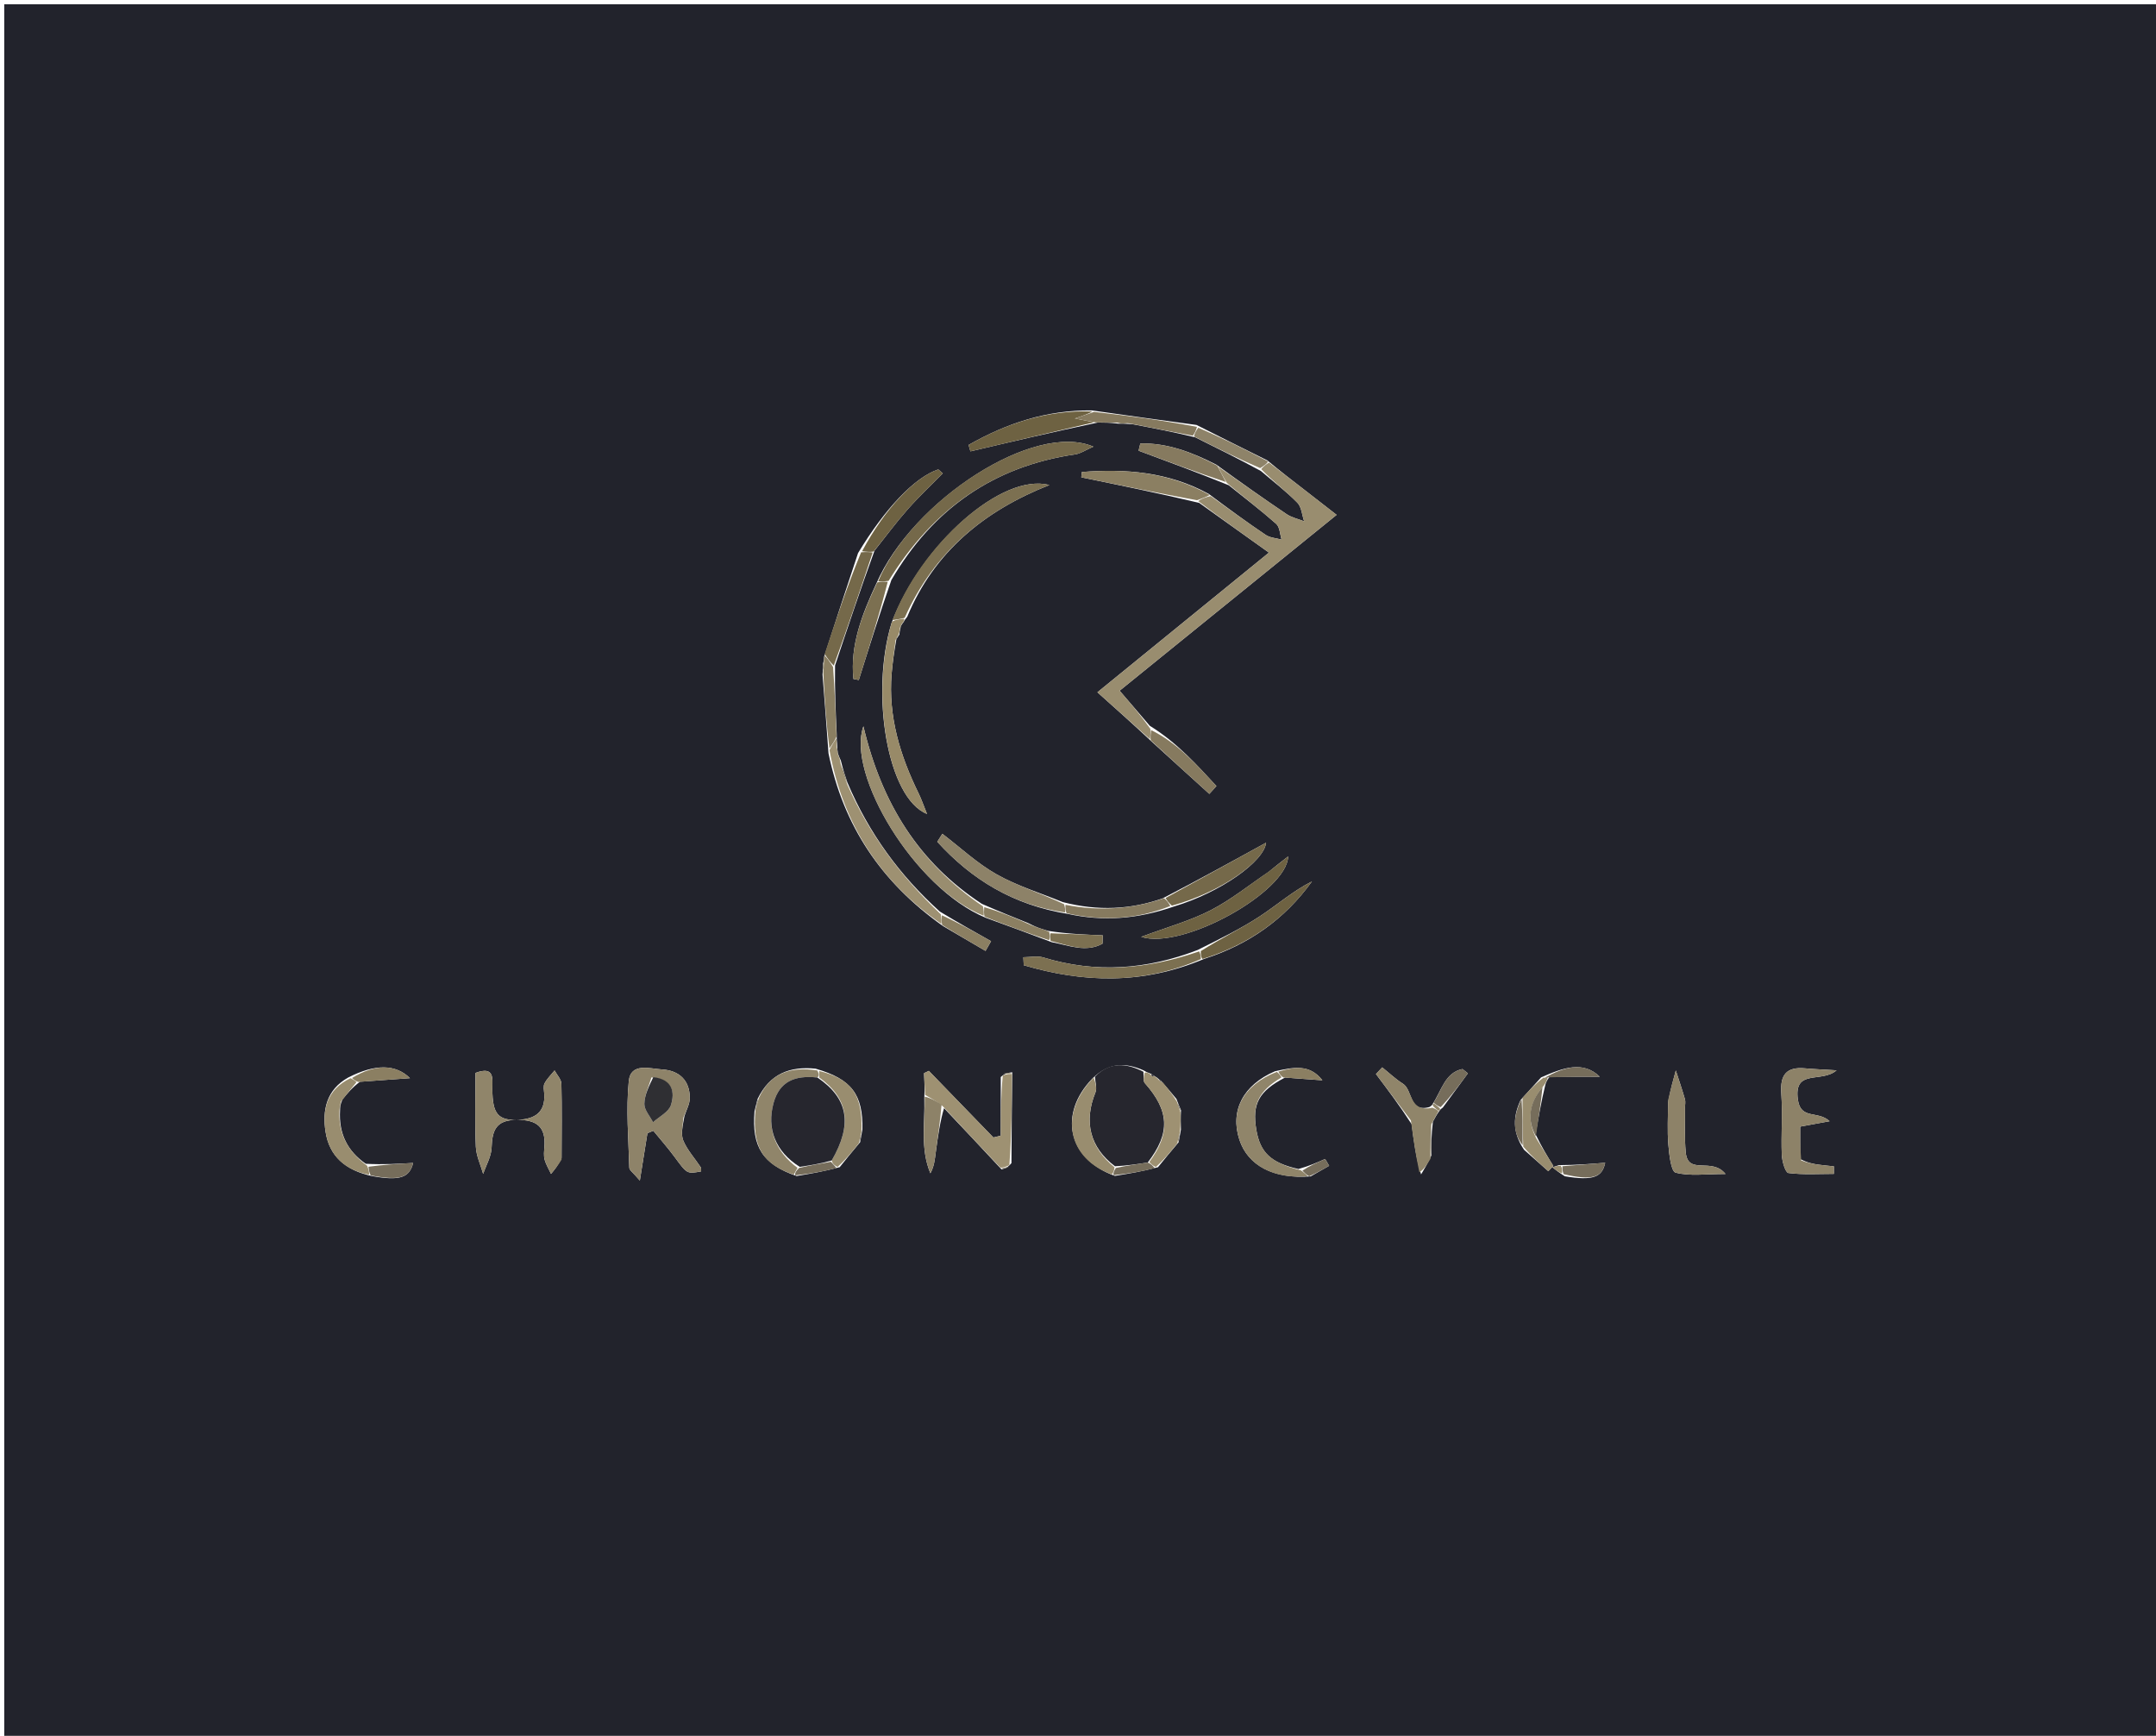 <svg version="1.1" id="Layer_1" xmlns="http://www.w3.org/2000/svg" xmlns:xlink="http://www.w3.org/1999/xlink" x="0px" y="0px"
	 width="100%" viewBox="0 0 508 409" enable-background="new 0 0 508 409" xml:space="preserve">
<path fill="#22232C" opacity="1" stroke="none" 
	d="
M341,410 
	C227.333,410 114.167,410 1,410 
	C1,273.667 1,137.333 1,1 
	C170.333,1 339.667,1 509,1 
	C509,137.333 509,273.667 509,410 
	C453.167,410 397.333,410 341,410 
M368.712,277.158 
	C375.245,278.262 377.533,277.414 378.218,273.973 
	C374.92,274.241 371.531,274.515 367.33,274.532 
	C366.81,274.702 366.29,274.872 365.77,275.043 
	C366.519,275.637 367.268,276.232 368.712,277.158 
M337.573,260.115 
	C337.573,260.115 337.473,260.468 336.809,260.844 
	C331.935,262.215 332.943,256.852 330.541,255.336 
	C328.804,254.24 327.291,252.789 325.678,251.496 
	C325.187,252.022 324.696,252.547 324.205,253.073 
	C326.949,256.714 329.694,260.356 332.617,264.898 
	C333.117,268.806 333.616,272.714 334.838,276.719 
	C335.58,275.484 336.322,274.25 337.262,272.253 
	C337.249,269.795 337.237,267.338 337.619,264.296 
	C338.06,263.469 338.501,262.642 339.238,261.619 
	C339.238,261.619 339.441,261.327 339.97,260.954 
	C341.937,258.268 343.904,255.581 345.871,252.895 
	C345.444,252.559 345.017,252.223 344.59,251.887 
	C340.487,252.743 339.719,256.848 337.573,260.115 
M193.805,158.945 
	C194.27,164.861 194.734,170.776 195.213,177.493 
	C198.688,194.458 207.561,207.854 222.176,218.189 
	C225.522,220.145 228.868,222.1 232.214,224.056 
	C232.649,223.292 233.084,222.528 233.52,221.764 
	C229.658,219.593 225.797,217.421 221.435,214.776 
	C212.081,206.36 204.785,196.445 199.673,184.404 
	C199.156,182.899 198.639,181.393 198.112,179.173 
	C197.908,178.756 197.704,178.339 197.448,177.579 
	C197.355,177.004 197.261,176.43 197.242,175.225 
	C197.184,174.808 197.126,174.391 197.152,173.119 
	C196.913,167.907 196.674,162.694 196.752,156.812 
	C199.71,147.93 202.669,139.048 206.061,129.734 
	C208.643,126.495 211.104,123.15 213.84,120.047 
	C216.46,117.077 219.364,114.358 222.144,111.528 
	C221.785,111.221 221.426,110.915 221.067,110.608 
	C215.565,112.444 208.518,119.79 202.174,130.322 
	C199.549,138.254 196.925,146.186 194.182,154.742 
	C194.161,155.164 194.14,155.587 193.924,156.38 
	C193.935,156.928 193.946,157.475 193.805,158.945 
M244.934,218.703 
	C244.27,218.449 243.607,218.195 242.301,217.52 
	C238.843,216.129 235.386,214.739 231.35,212.971 
	C216.569,203.309 207.764,189.413 203.44,171.135 
	C199.393,182.377 215.422,209.236 232.195,216.223 
	C237.175,218.036 242.155,219.849 247.818,222.001 
	C251.833,222.754 255.893,224.506 259.775,222.348 
	C259.796,221.694 259.817,221.04 259.837,220.386 
	C255.73,220.222 251.622,220.058 246.952,219.335 
	C246.455,219.18 245.959,219.026 244.934,218.703 
M364.134,255.517 
	C364.307,255.011 364.48,254.505 365.135,253.702 
	C369.237,253.702 373.339,253.702 376.943,253.702 
	C373.042,249.93 368.433,251.509 363.118,253.862 
	C361.658,255.462 360.197,257.062 358.293,259.177 
	C356.536,262.964 356.244,266.683 359.095,270.909 
	C361,272.593 362.905,274.277 364.811,275.96 
	C365.205,275.546 365.6,275.131 365.995,274.717 
	C364.653,272.547 363.311,270.377 361.823,267.283 
	C362.465,263.508 363.107,259.733 364.134,255.517 
M273.636,254.747 
	C273.405,254.585 273.173,254.425 272.502,253.832 
	C272.317,253.744 272.132,253.655 271.715,253.346 
	C271.555,253.206 271.386,253.077 270.612,252.77 
	C270.41,252.716 270.209,252.663 269.435,252.193 
	C265.323,250.401 261.417,250.197 257.413,254.1 
	C249.347,262.377 251.508,273.014 262.689,277.068 
	C265.919,276.545 269.15,276.022 272.844,275.024 
	C274.358,273.157 275.873,271.289 277.727,269.12 
	C277.844,268.408 277.961,267.696 278.249,266.167 
	C278.214,264.785 278.179,263.402 278.267,261.582 
	C277.978,260.907 277.689,260.232 277.197,258.939 
	C276.116,257.634 275.035,256.331 273.636,254.747 
M263.536,99.827 
	C264.334,99.82 265.132,99.814 266.747,99.935 
	C271.517,100.845 276.286,101.754 281.643,103.046 
	C286.644,105.532 291.644,108.018 297.1,110.982 
	C299.986,113.443 303.026,115.754 305.681,118.444 
	C306.676,119.452 306.778,121.341 307.287,122.829 
	C305.9,122.28 304.36,121.956 303.151,121.142 
	C297.711,117.479 292.365,113.678 286.615,109.496 
	C280.89,106.576 275.03,104.329 268.687,104.493 
	C268.55,105.06 268.412,105.628 268.275,106.195 
	C275.181,108.761 282.087,111.326 289.519,114.334 
	C293.27,117.345 297.112,120.254 300.707,123.442 
	C301.556,124.195 301.573,125.885 301.974,127.144 
	C300.71,126.789 299.252,126.725 298.218,126.03 
	C293.831,123.08 289.57,119.943 284.803,116.373 
	C275.272,111.175 265.19,110.404 254.91,111.215 
	C254.865,111.633 254.821,112.05 254.776,112.468 
	C263.852,114.333 272.928,116.198 282.545,118.486 
	C287.734,122.185 292.923,125.884 298.992,130.21 
	C284.852,141.723 271.912,152.259 258.574,163.118 
	C262.888,166.972 266.919,170.574 271.324,174.705 
	C275.864,178.824 280.405,182.944 284.945,187.063 
	C285.503,186.446 286.06,185.83 286.618,185.213 
	C281.965,180.2 277.443,175.057 270.914,171.008 
	C268.682,168.413 266.45,165.818 263.808,162.746 
	C281.12,148.717 298.179,134.892 314.936,121.313 
	C311.638,118.748 309.274,116.901 306.901,115.067 
	C304.275,113.037 301.64,111.019 298.611,108.479 
	C293.254,105.822 287.896,103.165 281.921,100.126 
	C273.967,99.05 266.014,97.975 257.321,96.71 
	C246.697,96.556 237.151,99.747 228.219,104.841 
	C228.364,105.344 228.51,105.847 228.655,106.35 
	C238.364,104.068 248.073,101.786 258.669,99.56 
	C260.149,99.567 261.629,99.573 263.536,99.827 
M197.853,275.008 
	C199.349,273.144 200.845,271.281 202.674,269.115 
	C202.788,268.409 202.902,267.703 203.198,266.145 
	C203.381,257.965 200.696,254.248 192.164,251.801 
	C186.224,251.216 181.442,252.876 178.48,258.979 
	C178.321,259.653 178.163,260.326 177.776,261.866 
	C177.103,270.185 179.656,274.306 187.702,277.098 
	C190.929,276.556 194.156,276.015 197.853,275.008 
M273.933,211.685 
	C266.423,214.309 258.8,214.705 250.425,212.561 
	C245.204,210.427 239.715,208.768 234.839,206.021 
	C230.237,203.429 226.28,199.693 222.039,196.46 
	C221.64,197.087 221.24,197.714 220.841,198.341 
	C228.915,207.207 238.676,213.239 251.657,215.344 
	C259.887,217.138 267.964,216.587 276.62,213.589 
	C287.64,210.276 297.872,202.935 298.312,198.554 
	C290.597,202.802 282.61,207.199 273.933,211.685 
M82.047,253.889 
	C76.903,256.765 75.899,261.578 76.715,266.725 
	C77.61,272.383 81.315,275.742 87.703,277.121 
	C94.204,278.292 96.509,277.475 97.339,274.02 
	C93.882,274.224 90.333,274.434 86.184,274.214 
	C81.893,271.245 79.783,267.174 80.123,261.6 
	C80.132,260.917 80.142,260.235 80.713,259.027 
	C81.808,257.677 82.902,256.327 84.804,254.889 
	C88.736,254.605 92.667,254.322 96.599,254.038 
	C93.23,250.724 88.417,250.641 82.047,253.889 
M308.819,277.184 
	C310.273,276.352 311.726,275.52 313.18,274.688 
	C312.863,274.152 312.547,273.615 312.231,273.079 
	C310.359,273.908 308.488,274.737 305.934,275.449 
	C299.432,273.982 296.902,271.601 295.995,266.093 
	C295.026,260.205 296.525,257.126 302.784,253.899 
	C305.717,254.114 308.65,254.33 311.583,254.545 
	C308.588,250.674 304.852,251.445 300.414,252.413 
	C292.913,255.643 289.77,261.699 292.033,268.563 
	C294.032,274.626 300.092,277.861 308.819,277.184 
M282.184,223.843 
	C270.274,228.438 258.209,229.384 245.869,225.608 
	C244.417,225.163 242.71,225.548 241.122,225.548 
	C241.154,226.176 241.187,226.804 241.219,227.432 
	C255.206,231.549 269.134,232.058 283.727,225.94 
	C294.155,222.595 302.697,216.627 309.12,207.686 
	C304.653,209.924 300.921,213.235 296.791,215.936 
	C292.362,218.832 287.559,221.156 282.184,223.843 
M222.433,261.099 
	C226.862,265.777 231.292,270.455 235.985,275.529 
	C236.707,275.343 237.428,275.157 238.321,274.051 
	C238.362,267.054 238.404,260.056 238.507,252.649 
	C237.645,252.76 236.782,252.872 235.799,253.775 
	C235.799,258.383 235.799,262.99 235.799,267.598 
	C235.219,267.738 234.64,267.879 234.06,268.019 
	C228.991,262.788 223.922,257.556 218.854,252.324 
	C218.476,252.504 218.099,252.683 217.722,252.862 
	C217.81,254.574 217.898,256.285 217.788,258.787 
	C217.972,264.672 216.797,270.667 219.217,276.447 
	C220.135,274.808 220.265,273.151 220.486,271.507 
	C220.979,267.839 221.518,264.178 222.433,261.099 
M212.938,146.515 
	C213.062,146.26 213.186,146.006 213.762,145.323 
	C220.123,129.993 231.944,120.328 247.255,114.285 
	C236.054,111.32 216.929,128.403 210.05,146.835 
	C205.009,163.408 209.1,188.084 218.422,191.782 
	C217.586,189.718 217.103,188.283 216.442,186.935 
	C212.08,178.04 209.255,168.8 210.088,158.746 
	C210.303,156.152 210.685,153.572 211.19,150.7 
	C211.295,150.493 211.377,150.278 211.906,149.52 
	C211.953,149.052 212,148.584 212.204,147.799 
	C212.258,147.572 212.301,147.343 212.938,146.515 
M210.028,136.662 
	C219.791,119.941 234.083,109.875 253.363,107.057 
	C254.605,106.876 255.753,106.059 257.626,105.24 
	C243.75,99.256 215.028,117.845 206.478,137.509 
	C203.131,144.711 200.276,152.004 201.081,159.976 
	C201.504,160.059 201.928,160.143 202.352,160.226 
	C204.775,152.526 207.199,144.826 210.028,136.662 
M132.316,272.82 
	C132.328,267 132.423,261.178 132.275,255.362 
	C132.248,254.304 131.23,253.27 130.67,252.225 
	C129.862,253.231 128.894,254.153 128.307,255.275 
	C127.965,255.931 128.178,256.909 128.234,257.736 
	C128.529,262.092 126.015,263.667 122.16,263.849 
	C117.357,264.077 116.017,262.481 116.013,256.611 
	C116.012,254.123 116.578,251.119 112.034,252.807 
	C112.034,258.575 111.874,264.38 112.117,270.168 
	C112.208,272.333 113.241,274.459 113.844,276.603 
	C114.543,274.54 115.761,272.495 115.831,270.41 
	C115.969,266.311 116.87,263.887 121.759,263.859 
	C126.497,263.832 128.627,265.491 128.278,270.224 
	C128.204,271.216 128.07,272.271 128.318,273.203 
	C128.634,274.385 129.311,275.47 129.832,276.597 
	C130.662,275.611 131.492,274.624 132.316,272.82 
M161.276,262.963 
	C161.716,261.553 162.524,260.145 162.528,258.734 
	C162.541,254.517 159.979,252.224 156.012,251.986 
	C153.12,251.812 148.599,250.302 148.154,254.742 
	C147.479,261.475 148.094,268.343 148.278,275.15 
	C148.294,275.737 149.184,276.3 150.76,278.167 
	C151.494,273.581 152.02,270.295 152.546,267.009 
	C153.01,266.817 153.473,266.625 153.936,266.432 
	C155.613,268.485 157.376,270.474 158.946,272.605 
	C161.886,276.594 161.84,276.628 165.206,276 
	C165.177,275.672 165.262,275.269 165.102,275.028 
	C163.725,272.95 161.977,271.041 161.011,268.793 
	C160.373,267.306 160.839,265.344 161.276,262.963 
M424.158,273.078 
	C424.158,270.51 424.158,267.942 424.158,265.459 
	C426.57,265.016 428.459,264.669 431.1,264.184 
	C428.335,261.593 424.279,263.928 423.614,259.087 
	C422.603,251.721 429.234,255.269 432.729,252.193 
	C429.449,251.992 427.376,251.918 425.314,251.728 
	C420.913,251.323 419.405,253.271 419.711,257.627 
	C420.048,262.431 419.641,267.283 419.829,272.104 
	C419.888,273.617 420.672,276.296 421.384,276.387 
	C424.906,276.832 428.515,276.59 432.093,276.59 
	C432.097,275.998 432.1,275.407 432.103,274.815 
	C430.907,274.687 429.708,274.588 428.517,274.423 
	C427.226,274.244 425.943,274.005 424.158,273.078 
M393.029,259.733 
	C393.029,263.064 392.82,266.413 393.102,269.721 
	C393.3,272.049 393.723,276.014 394.817,276.3 
	C398.15,277.172 401.856,276.616 406.566,276.616 
	C403.306,272.542 397.698,277.06 397.19,271.476 
	C396.873,268.004 397.063,264.487 397.029,260.99 
	C397.023,260.324 397.186,259.613 397.009,258.999 
	C396.351,256.722 395.585,254.477 394.859,252.219 
	C394.247,254.42 393.635,256.62 393.029,259.733 
M298.888,205.459 
	C294.359,208.51 290.059,212.005 285.237,214.487 
	C280.416,216.968 275.073,218.436 268.884,220.75 
	C278.737,223.873 303.266,210.114 303.513,201.791 
	C301.881,203.061 300.64,204.025 298.888,205.459 
z"/>
<path fill="#998D6F" opacity="1" stroke="none" 
	d="
M286.984,109.926 
	C292.365,113.678 297.711,117.479 303.151,121.142 
	C304.36,121.956 305.9,122.28 307.287,122.829 
	C306.778,121.341 306.676,119.452 305.681,118.444 
	C303.026,115.754 299.986,113.443 297.158,110.54 
	C297.814,109.73 298.412,109.363 299.009,108.996 
	C301.64,111.019 304.275,113.037 306.901,115.067 
	C309.274,116.901 311.638,118.748 314.936,121.313 
	C298.179,134.892 281.12,148.717 263.808,162.746 
	C266.45,165.818 268.682,168.413 271.055,171.731 
	C271.115,173.028 271.033,173.602 270.951,174.175 
	C266.919,170.574 262.888,166.972 258.574,163.118 
	C271.912,152.259 284.852,141.723 298.992,130.21 
	C292.923,125.884 287.734,122.185 282.326,118.083 
	C283.159,117.411 284.211,117.143 285.263,116.875 
	C289.57,119.943 293.831,123.08 298.218,126.03 
	C299.252,126.725 300.71,126.789 301.974,127.144 
	C301.573,125.885 301.556,124.195 300.707,123.442 
	C297.112,120.254 293.27,117.345 289.073,113.791 
	C288.08,112.14 287.532,111.033 286.984,109.926 
z"/>
<path fill="#26262E" opacity="1" stroke="none" 
	d="
M257.987,253.673 
	C261.417,250.197 265.323,250.401 269.42,252.533 
	C269.508,253.671 269.317,254.729 269.758,255.225 
	C275.506,261.694 275.839,266.944 270.431,273.916 
	C267.714,274.348 265.37,274.658 262.721,274.803 
	C256.78,270.366 255.328,264.239 258.106,257.411 
	C258.536,256.356 258.05,254.929 257.987,253.673 
z"/>
<path fill="#90856A" opacity="1" stroke="none" 
	d="
M132.319,273.229 
	C131.492,274.624 130.662,275.611 129.832,276.597 
	C129.311,275.47 128.634,274.385 128.318,273.203 
	C128.07,272.271 128.204,271.216 128.278,270.224 
	C128.627,265.491 126.497,263.832 121.759,263.859 
	C116.87,263.887 115.969,266.311 115.831,270.41 
	C115.761,272.495 114.543,274.54 113.844,276.603 
	C113.241,274.459 112.208,272.333 112.117,270.168 
	C111.874,264.38 112.034,258.575 112.034,252.807 
	C116.578,251.119 116.012,254.123 116.013,256.611 
	C116.017,262.481 117.357,264.077 122.16,263.849 
	C126.015,263.667 128.529,262.092 128.234,257.736 
	C128.178,256.909 127.965,255.931 128.307,255.275 
	C128.894,254.153 129.862,253.231 130.67,252.225 
	C131.23,253.27 132.248,254.304 132.275,255.362 
	C132.423,261.178 132.328,267 132.319,273.229 
z"/>
<path fill="#8E8369" opacity="1" stroke="none" 
	d="
M161.043,263.279 
	C160.839,265.344 160.373,267.306 161.011,268.793 
	C161.977,271.041 163.725,272.95 165.102,275.028 
	C165.262,275.269 165.177,275.672 165.201,276 
	C161.84,276.628 161.886,276.594 158.946,272.605 
	C157.376,270.474 155.613,268.485 153.936,266.432 
	C153.473,266.625 153.01,266.817 152.546,267.009 
	C152.02,270.295 151.494,273.581 150.76,278.167 
	C149.184,276.3 148.294,275.737 148.278,275.15 
	C148.094,268.343 147.479,261.475 148.154,254.742 
	C148.599,250.302 153.12,251.812 156.012,251.986 
	C159.979,252.224 162.541,254.517 162.528,258.734 
	C162.524,260.145 161.716,261.553 161.043,263.279 
M153.494,253.858 
	C152.889,255.935 151.865,258.005 151.825,260.093 
	C151.797,261.525 153.138,262.984 153.867,264.431 
	C155.329,263.1 157.566,262.016 158.085,260.385 
	C159.043,257.375 158.516,254.321 153.494,253.858 
z"/>
<path fill="#75694A" opacity="1" stroke="none" 
	d="
M206.9,136.97 
	C215.028,117.845 243.75,99.256 257.626,105.24 
	C255.753,106.059 254.605,106.876 253.363,107.057 
	C234.083,109.875 219.791,119.941 209.371,136.863 
	C208.11,137.032 207.505,137.001 206.9,136.97 
z"/>
<path fill="#8D8268" opacity="1" stroke="none" 
	d="
M424.407,273.435 
	C425.943,274.005 427.226,274.244 428.517,274.423 
	C429.708,274.588 430.907,274.687 432.103,274.815 
	C432.1,275.407 432.097,275.998 432.093,276.59 
	C428.515,276.59 424.906,276.832 421.384,276.387 
	C420.672,276.296 419.888,273.617 419.829,272.104 
	C419.641,267.283 420.048,262.431 419.711,257.627 
	C419.405,253.271 420.913,251.323 425.314,251.728 
	C427.376,251.918 429.449,251.992 432.729,252.193 
	C429.234,255.269 422.603,251.721 423.614,259.087 
	C424.279,263.928 428.335,261.593 431.1,264.184 
	C428.459,264.669 426.57,265.016 424.158,265.459 
	C424.158,267.942 424.158,270.51 424.407,273.435 
z"/>
<path fill="#7C7051" opacity="1" stroke="none" 
	d="
M210.296,146.103 
	C216.929,128.403 236.054,111.32 247.255,114.285 
	C231.944,120.328 220.123,129.993 213.157,145.576 
	C211.799,145.92 211.047,146.012 210.296,146.103 
z"/>
<path fill="#998D6F" opacity="1" stroke="none" 
	d="
M231.762,215.77 
	C215.422,209.236 199.393,182.377 203.44,171.135 
	C207.764,189.413 216.569,203.309 231.614,213.563 
	C231.84,214.694 231.801,215.232 231.762,215.77 
z"/>
<path fill="#8D8268" opacity="1" stroke="none" 
	d="
M393.026,259.277 
	C393.635,256.62 394.247,254.42 394.859,252.219 
	C395.585,254.477 396.351,256.722 397.009,258.999 
	C397.186,259.613 397.023,260.324 397.029,260.99 
	C397.063,264.487 396.873,268.004 397.19,271.476 
	C397.698,277.06 403.306,272.542 406.566,276.616 
	C401.856,276.616 398.15,277.172 394.817,276.3 
	C393.723,276.014 393.3,272.049 393.102,269.721 
	C392.82,266.413 393.029,263.064 393.026,259.277 
z"/>
<path fill="#9E9172" opacity="1" stroke="none" 
	d="
M199.684,184.93 
	C204.785,196.445 212.081,206.36 221.666,215.422 
	C221.865,216.613 221.832,217.158 221.8,217.702 
	C207.561,207.854 198.688,194.458 195.441,176.753 
	C196.135,175.333 196.601,174.654 197.067,173.974 
	C197.126,174.391 197.184,174.808 197.122,175.808 
	C197.167,176.901 197.334,177.411 197.5,177.922 
	C197.704,178.339 197.908,178.756 198.064,179.873 
	C198.572,182.025 199.128,183.478 199.684,184.93 
z"/>
<path fill="#988A68" opacity="1" stroke="none" 
	d="
M210.173,146.469 
	C211.047,146.012 211.799,145.92 212.93,145.79 
	C213.186,146.006 213.062,146.26 212.529,146.956 
	C212.016,147.628 211.992,147.868 212.047,148.116 
	C212,148.584 211.953,149.052 211.544,149.909 
	C211.036,150.505 210.973,150.734 210.991,150.986 
	C210.685,153.572 210.303,156.152 210.088,158.746 
	C209.255,168.8 212.08,178.04 216.442,186.935 
	C217.103,188.283 217.586,189.718 218.422,191.782 
	C209.1,188.084 205.009,163.408 210.173,146.469 
z"/>
<path fill="#6E6242" opacity="1" stroke="none" 
	d="
M299.144,205.224 
	C300.64,204.025 301.881,203.061 303.513,201.791 
	C303.266,210.114 278.737,223.873 268.884,220.75 
	C275.073,218.436 280.416,216.968 285.237,214.487 
	C290.059,212.005 294.359,208.51 299.144,205.224 
z"/>
<path fill="#9E9172" opacity="1" stroke="none" 
	d="
M217.985,257.996 
	C217.898,256.285 217.81,254.574 217.722,252.862 
	C218.099,252.683 218.476,252.504 218.854,252.324 
	C223.922,257.556 228.991,262.788 234.06,268.019 
	C234.64,267.879 235.219,267.738 235.799,267.598 
	C235.799,262.99 235.799,258.383 236.28,253.392 
	C237.323,253.025 237.884,253.042 238.445,253.059 
	C238.404,260.056 238.362,267.054 237.83,274.535 
	C236.8,275.057 236.261,275.095 235.721,275.133 
	C231.292,270.455 226.862,265.777 222.05,260.575 
	C220.44,259.366 219.213,258.681 217.985,257.996 
z"/>
<path fill="#7C7051" opacity="1" stroke="none" 
	d="
M282.953,225.979 
	C269.134,232.058 255.206,231.549 241.219,227.432 
	C241.187,226.804 241.154,226.176 241.122,225.548 
	C242.71,225.548 244.417,225.163 245.869,225.608 
	C258.209,229.384 270.274,228.438 282.561,224.161 
	C282.943,224.979 282.948,225.479 282.953,225.979 
z"/>
<path fill="#90856A" opacity="1" stroke="none" 
	d="
M301.949,253.863 
	C296.525,257.126 295.026,260.205 295.995,266.093 
	C296.902,271.601 299.432,273.982 306.53,275.767 
	C307.455,276.439 307.785,276.793 308.115,277.148 
	C300.092,277.861 294.032,274.626 292.033,268.563 
	C289.77,261.699 292.913,255.643 300.86,252.549 
	C301.521,253.077 301.734,253.47 301.949,253.863 
z"/>
<path fill="#8D8268" opacity="1" stroke="none" 
	d="
M250.974,215.008 
	C238.676,213.239 228.915,207.207 220.841,198.341 
	C221.24,197.714 221.64,197.087 222.039,196.46 
	C226.28,199.693 230.237,203.429 234.839,206.021 
	C239.715,208.768 245.204,210.427 250.733,213.059 
	C251.019,214.04 250.997,214.524 250.974,215.008 
z"/>
<path fill="#6E6242" opacity="1" stroke="none" 
	d="
M257.782,99.503 
	C248.073,101.786 238.364,104.068 228.655,106.35 
	C228.51,105.847 228.364,105.344 228.219,104.841 
	C237.151,99.747 246.697,96.556 257.402,96.952 
	C256.257,97.597 255.031,98.001 253.249,98.588 
	C255.237,98.989 256.509,99.246 257.782,99.503 
z"/>
<path fill="#6E6242" opacity="1" stroke="none" 
	d="
M283.34,225.959 
	C282.948,225.479 282.943,224.979 282.928,224.104 
	C287.559,221.156 292.362,218.832 296.791,215.936 
	C300.921,213.235 304.653,209.924 309.12,207.686 
	C302.697,216.627 294.155,222.595 283.34,225.959 
z"/>
<path fill="#90856A" opacity="1" stroke="none" 
	d="
M187.02,276.782 
	C179.656,274.306 177.103,270.185 178.043,261.165 
	C178.476,259.875 178.643,259.286 178.809,258.696 
	C181.442,252.876 186.224,251.216 192.59,252.225 
	C193.021,253.062 193.026,253.475 192.607,253.891 
	C187.304,253.312 183.666,254.783 182.262,259.914 
	C180.614,265.94 182.696,271.341 187.924,275.17 
	C187.548,275.867 187.284,276.325 187.02,276.782 
z"/>
<path fill="#8B7F62" opacity="1" stroke="none" 
	d="
M285.033,116.624 
	C284.211,117.143 283.159,117.411 282.056,117.871 
	C272.928,116.198 263.852,114.333 254.776,112.468 
	C254.821,112.05 254.865,111.633 254.91,111.215 
	C265.19,110.404 275.272,111.175 285.033,116.624 
z"/>
<path fill="#998D6F" opacity="1" stroke="none" 
	d="
M87.003,276.791 
	C81.315,275.742 77.61,272.383 76.715,266.725 
	C75.899,261.578 76.903,256.765 82.6,254.041 
	C83.434,254.454 83.715,254.715 83.997,254.976 
	C82.902,256.327 81.808,257.677 80.367,259.522 
	C80.007,260.657 79.991,261.297 79.976,261.938 
	C79.783,267.174 81.893,271.245 86.525,274.696 
	C86.911,275.715 86.957,276.253 87.003,276.791 
z"/>
<path fill="#75694A" opacity="1" stroke="none" 
	d="
M274.623,211.597 
	C282.61,207.199 290.597,202.802 298.312,198.554 
	C297.872,202.935 287.64,210.276 276.117,213.393 
	C275.284,212.664 274.953,212.13 274.623,211.597 
z"/>
<path fill="#90856A" opacity="1" stroke="none" 
	d="
M337.064,273.015 
	C336.322,274.25 335.58,275.484 334.436,276.242 
	C333.501,271.842 332.97,267.919 332.438,263.997 
	C329.694,260.356 326.949,256.714 324.205,253.073 
	C324.696,252.547 325.187,252.022 325.678,251.496 
	C327.291,252.789 328.804,254.24 330.541,255.336 
	C332.943,256.852 331.935,262.215 337.507,260.995 
	C338.45,261.368 338.696,261.592 338.942,261.815 
	C338.501,262.642 338.06,263.469 337.266,264.879 
	C336.963,267.979 337.013,270.497 337.064,273.015 
z"/>
<path fill="#75694A" opacity="1" stroke="none" 
	d="
M205.627,130.166 
	C202.669,139.048 199.71,147.93 196.453,156.835 
	C195.537,155.945 194.919,155.031 194.301,154.118 
	C196.925,146.186 199.549,138.254 202.899,130.13 
	C204.293,130.014 204.96,130.09 205.627,130.166 
z"/>
<path fill="#6E6242" opacity="1" stroke="none" 
	d="
M205.844,129.95 
	C204.96,130.09 204.293,130.014 203.124,129.885 
	C208.518,119.79 215.565,112.444 221.067,110.608 
	C221.426,110.915 221.785,111.221 222.144,111.528 
	C219.364,114.358 216.46,117.077 213.84,120.047 
	C211.104,123.15 208.643,126.495 205.844,129.95 
z"/>
<path fill="#998D6F" opacity="1" stroke="none" 
	d="
M257.7,253.887 
	C258.05,254.929 258.536,256.356 258.106,257.411 
	C255.328,264.239 256.78,270.366 262.607,275.031 
	C262.536,275.863 262.274,276.301 262.012,276.738 
	C251.508,273.014 249.347,262.377 257.7,253.887 
z"/>
<path fill="#867A5F" opacity="1" stroke="none" 
	d="
M286.8,109.711 
	C287.532,111.033 288.08,112.14 288.811,113.569 
	C282.087,111.326 275.181,108.761 268.275,106.195 
	C268.412,105.628 268.55,105.06 268.687,104.493 
	C275.03,104.329 280.89,106.576 286.8,109.711 
z"/>
<path fill="#7C7051" opacity="1" stroke="none" 
	d="
M206.689,137.24 
	C207.505,137.001 208.11,137.032 209.168,137.094 
	C207.199,144.826 204.775,152.526 202.352,160.226 
	C201.928,160.143 201.504,160.059 201.081,159.976 
	C200.276,152.004 203.131,144.711 206.689,137.24 
z"/>
<path fill="#998D6F" opacity="1" stroke="none" 
	d="
M193.031,253.888 
	C193.026,253.475 193.021,253.062 193.01,252.34 
	C200.696,254.248 203.381,257.965 202.956,266.85 
	C202.589,268.177 202.465,268.797 202.341,269.417 
	C200.845,271.281 199.349,273.144 197.335,274.966 
	C196.472,274.527 196.127,274.131 195.972,273.435 
	C200.899,264.895 199.915,258.846 193.031,253.888 
z"/>
<path fill="#867A5F" opacity="1" stroke="none" 
	d="
M258.225,99.532 
	C256.509,99.246 255.237,98.989 253.249,98.588 
	C255.031,98.001 256.257,97.597 257.771,97.046 
	C266.014,97.975 273.967,99.05 282.035,100.58 
	C281.784,101.578 281.42,102.121 281.055,102.664 
	C276.286,101.754 271.517,100.845 266.12,99.762 
	C264.699,99.587 263.904,99.583 263.109,99.58 
	C261.629,99.573 260.149,99.567 258.225,99.532 
z"/>
<path fill="#867A5F" opacity="1" stroke="none" 
	d="
M271.138,174.44 
	C271.033,173.602 271.115,173.028 271.218,172.02 
	C277.443,175.057 281.965,180.2 286.618,185.213 
	C286.06,185.83 285.503,186.446 284.945,187.063 
	C280.405,182.944 275.864,178.824 271.138,174.44 
z"/>
<path fill="#9E9172" opacity="1" stroke="none" 
	d="
M270.805,273.796 
	C275.839,266.944 275.506,261.694 269.758,255.225 
	C269.317,254.729 269.508,253.671 269.706,252.742 
	C270.209,252.663 270.41,252.716 270.938,253.063 
	C271.264,253.356 271.553,253.631 271.553,253.631 
	C271.553,253.631 271.946,253.566 271.946,253.566 
	C272.132,253.655 272.317,253.744 272.83,254.244 
	C273.37,254.892 273.636,255.016 273.954,255.026 
	C275.035,256.331 276.116,257.634 277.317,259.574 
	C277.672,260.813 277.908,261.417 278.143,262.02 
	C278.179,263.402 278.214,264.785 278.005,266.855 
	C277.636,268.17 277.511,268.796 277.387,269.422 
	C275.873,271.289 274.358,273.157 272.334,274.992 
	C271.484,274.572 271.145,274.184 270.805,273.796 
z"/>
<path fill="#8E8369" opacity="1" stroke="none" 
	d="
M281.349,102.855 
	C281.42,102.121 281.784,101.578 282.343,100.772 
	C287.896,103.165 293.254,105.822 298.81,108.738 
	C298.412,109.363 297.814,109.73 296.931,110.301 
	C291.644,108.018 286.644,105.532 281.349,102.855 
z"/>
<path fill="#8D8268" opacity="1" stroke="none" 
	d="
M217.887,258.392 
	C219.213,258.681 220.44,259.366 221.853,260.283 
	C221.518,264.178 220.979,267.839 220.486,271.507 
	C220.265,273.151 220.135,274.808 219.217,276.447 
	C216.797,270.667 217.972,264.672 217.887,258.392 
z"/>
<path fill="#867A5F" opacity="1" stroke="none" 
	d="
M274.278,211.641 
	C274.953,212.13 275.284,212.664 275.753,213.479 
	C267.964,216.587 259.887,217.138 251.316,215.176 
	C250.997,214.524 251.019,214.04 251.053,213.194 
	C258.8,214.705 266.423,214.309 274.278,211.641 
z"/>
<path fill="#998D6F" opacity="1" stroke="none" 
	d="
M364.653,253.999 
	C364.48,254.505 364.307,255.011 363.641,255.938 
	C360.111,260.045 359.855,264.008 361.969,268.207 
	C363.311,270.377 364.653,272.547 365.995,274.717 
	C365.6,275.131 365.205,275.546 364.811,275.96 
	C362.905,274.277 361,272.593 358.916,270.175 
	C358.736,265.847 358.736,262.254 358.736,258.661 
	C360.197,257.062 361.658,255.462 363.666,253.917 
	C364.214,253.972 364.653,253.999 364.653,253.999 
z"/>
<path fill="#7C7051" opacity="1" stroke="none" 
	d="
M247.515,219.895 
	C251.622,220.058 255.73,220.222 259.837,220.386 
	C259.817,221.04 259.796,221.694 259.775,222.348 
	C255.893,224.506 251.833,222.754 247.552,221.714 
	C247.363,220.915 247.439,220.405 247.515,219.895 
z"/>
<path fill="#8B7F62" opacity="1" stroke="none" 
	d="
M247.233,219.615 
	C247.439,220.405 247.363,220.915 247.211,221.544 
	C242.155,219.849 237.175,218.036 231.979,215.997 
	C231.801,215.232 231.84,214.694 231.903,213.752 
	C235.386,214.739 238.843,216.129 242.819,217.918 
	C244.045,218.501 244.754,218.687 245.463,218.872 
	C245.959,219.026 246.455,219.18 247.233,219.615 
z"/>
<path fill="#8B7F62" opacity="1" stroke="none" 
	d="
M221.988,217.946 
	C221.832,217.158 221.865,216.613 221.916,215.659 
	C225.797,217.421 229.658,219.593 233.52,221.764 
	C233.084,222.528 232.649,223.292 232.214,224.056 
	C228.868,222.1 225.522,220.145 221.988,217.946 
z"/>
<path fill="#8B7F62" opacity="1" stroke="none" 
	d="
M84.401,254.932 
	C83.715,254.715 83.434,254.454 82.942,253.996 
	C88.417,250.641 93.23,250.724 96.599,254.038 
	C92.667,254.322 88.736,254.605 84.401,254.932 
z"/>
<path fill="#8B7F62" opacity="1" stroke="none" 
	d="
M194.241,154.43 
	C194.919,155.031 195.537,155.945 196.295,157.17 
	C196.674,162.694 196.913,167.907 197.11,173.546 
	C196.601,174.654 196.135,175.333 195.434,176.352 
	C194.734,170.776 194.27,164.861 193.975,158.296 
	C194.136,157.101 194.128,156.555 194.119,156.009 
	C194.14,155.587 194.161,155.164 194.241,154.43 
z"/>
<path fill="#766D5B" opacity="1" stroke="none" 
	d="
M87.353,276.956 
	C86.957,276.253 86.911,275.715 86.824,274.91 
	C90.333,274.434 93.882,274.224 97.339,274.02 
	C96.509,277.475 94.204,278.292 87.353,276.956 
z"/>
<path fill="#766D5B" opacity="1" stroke="none" 
	d="
M337.79,259.821 
	C339.719,256.848 340.487,252.743 344.59,251.887 
	C345.017,252.223 345.444,252.559 345.871,252.895 
	C343.904,255.581 341.937,258.268 339.44,260.878 
	C338.537,260.475 338.163,260.148 337.79,259.821 
z"/>
<path fill="#766D5B" opacity="1" stroke="none" 
	d="
M368.143,274.79 
	C371.531,274.515 374.92,274.241 378.218,273.973 
	C377.533,277.414 375.245,278.262 368.397,276.654 
	C368.102,275.696 368.122,275.243 368.143,274.79 
z"/>
<path fill="#766D5B" opacity="1" stroke="none" 
	d="
M364.894,253.851 
	C364.653,253.999 364.214,253.972 364.007,253.897 
	C368.433,251.509 373.042,249.93 376.943,253.702 
	C373.339,253.702 369.237,253.702 364.894,253.851 
z"/>
<path fill="#8B7F62" opacity="1" stroke="none" 
	d="
M302.366,253.881 
	C301.734,253.47 301.521,253.077 301.205,252.485 
	C304.852,251.445 308.588,250.674 311.583,254.545 
	C308.65,254.33 305.717,254.114 302.366,253.881 
z"/>
<path fill="#766D5B" opacity="1" stroke="none" 
	d="
M195.781,273.735 
	C196.127,274.131 196.472,274.527 197.1,275.198 
	C194.156,276.015 190.929,276.556 187.361,276.94 
	C187.284,276.325 187.548,275.867 188.328,275.179 
	C191.156,274.544 193.469,274.14 195.781,273.735 
z"/>
<path fill="#766D5B" opacity="1" stroke="none" 
	d="
M270.431,273.916 
	C271.145,274.184 271.484,274.572 272.102,275.23 
	C269.15,276.022 265.919,276.545 262.35,276.903 
	C262.274,276.301 262.536,275.863 262.912,275.198 
	C265.37,274.658 267.714,274.348 270.431,273.916 
z"/>
<path fill="#766D5B" opacity="1" stroke="none" 
	d="
M332.528,264.447 
	C332.97,267.919 333.501,271.842 334.074,276.193 
	C333.616,272.714 333.117,268.806 332.528,264.447 
z"/>
<path fill="#766D5B" opacity="1" stroke="none" 
	d="
M308.467,277.166 
	C307.785,276.793 307.455,276.439 306.871,275.825 
	C308.488,274.737 310.359,273.908 312.231,273.079 
	C312.547,273.615 312.863,274.152 313.18,274.688 
	C311.726,275.52 310.273,276.352 308.467,277.166 
z"/>
<path fill="#766D5B" opacity="1" stroke="none" 
	d="
M361.896,267.745 
	C359.855,264.008 360.111,260.045 363.449,256.159 
	C363.107,259.733 362.465,263.508 361.896,267.745 
z"/>
<path fill="#766D5B" opacity="1" stroke="none" 
	d="
M358.514,258.919 
	C358.736,262.254 358.736,265.847 358.772,269.855 
	C356.244,266.683 356.536,262.964 358.514,258.919 
z"/>
<path fill="#766D5B" opacity="1" stroke="none" 
	d="
M337.163,272.634 
	C337.013,270.497 336.963,267.979 337.068,265.171 
	C337.237,267.338 337.249,269.795 337.163,272.634 
z"/>
<path fill="#75694A" opacity="1" stroke="none" 
	d="
M199.679,184.667 
	C199.128,183.478 198.572,182.025 198.07,180.231 
	C198.639,181.393 199.156,182.899 199.679,184.667 
z"/>
<path fill="#90856A" opacity="1" stroke="none" 
	d="
M238.476,252.854 
	C237.884,253.042 237.323,253.025 236.34,252.996 
	C236.782,252.872 237.645,252.76 238.476,252.854 
z"/>
<path fill="#8B7F62" opacity="1" stroke="none" 
	d="
M80.05,261.769 
	C79.991,261.297 80.007,260.657 80.086,259.784 
	C80.142,260.235 80.132,260.917 80.05,261.769 
z"/>
<path fill="#6E6242" opacity="1" stroke="none" 
	d="
M263.322,99.703 
	C263.904,99.583 264.699,99.587 265.712,99.699 
	C265.132,99.814 264.334,99.82 263.322,99.703 
z"/>
<path fill="#90856A" opacity="1" stroke="none" 
	d="
M235.853,275.331 
	C236.261,275.095 236.8,275.057 237.745,274.995 
	C237.428,275.157 236.707,275.343 235.853,275.331 
z"/>
<path fill="#75694A" opacity="1" stroke="none" 
	d="
M197.474,177.75 
	C197.334,177.411 197.167,176.901 197.084,176.123 
	C197.261,176.43 197.355,177.004 197.474,177.75 
z"/>
<path fill="#998D6F" opacity="1" stroke="none" 
	d="
M367.736,274.661 
	C368.122,275.243 368.102,275.696 368.049,276.488 
	C367.268,276.232 366.519,275.637 365.77,275.043 
	C366.29,274.872 366.81,274.702 367.736,274.661 
z"/>
<path fill="#766D5B" opacity="1" stroke="none" 
	d="
M277.557,269.271 
	C277.511,268.796 277.636,268.17 277.919,267.263 
	C277.961,267.696 277.844,268.408 277.557,269.271 
z"/>
<path fill="#766D5B" opacity="1" stroke="none" 
	d="
M202.508,269.266 
	C202.465,268.797 202.589,268.177 202.864,267.276 
	C202.902,267.703 202.788,268.409 202.508,269.266 
z"/>
<path fill="#766D5B" opacity="1" stroke="none" 
	d="
M278.205,261.801 
	C277.908,261.417 277.672,260.813 277.418,259.883 
	C277.689,260.232 277.978,260.907 278.205,261.801 
z"/>
<path fill="#766D5B" opacity="1" stroke="none" 
	d="
M178.644,258.838 
	C178.643,259.286 178.476,259.875 178.157,260.732 
	C178.163,260.326 178.321,259.653 178.644,258.838 
z"/>
<path fill="#7C7051" opacity="1" stroke="none" 
	d="
M245.199,218.787 
	C244.754,218.687 244.045,218.501 243.14,218.129 
	C243.607,218.195 244.27,218.449 245.199,218.787 
z"/>
<path fill="#75694A" opacity="1" stroke="none" 
	d="
M194.021,156.195 
	C194.128,156.555 194.136,157.101 194.051,157.835 
	C193.946,157.475 193.935,156.928 194.021,156.195 
z"/>
<path fill="#90856A" opacity="1" stroke="none" 
	d="
M337.681,259.968 
	C338.163,260.148 338.537,260.475 339.176,261.065 
	C339.441,261.327 339.238,261.619 339.09,261.717 
	C338.696,261.592 338.45,261.368 337.839,260.806 
	C337.473,260.468 337.573,260.115 337.681,259.968 
z"/>
<path fill="#766D5B" opacity="1" stroke="none" 
	d="
M273.795,254.887 
	C273.636,255.016 273.37,254.892 273.049,254.46 
	C273.173,254.425 273.405,254.585 273.795,254.887 
z"/>
<path fill="#26262E" opacity="1" stroke="none" 
	d="
M271.831,253.456 
	C271.946,253.566 271.553,253.631 271.553,253.631 
	C271.553,253.631 271.264,253.356 271.236,253.159 
	C271.386,253.077 271.555,253.206 271.831,253.456 
z"/>
<path fill="#7C7051" opacity="1" stroke="none" 
	d="
M212.125,147.958 
	C211.992,147.868 212.016,147.628 212.226,147.254 
	C212.301,147.343 212.258,147.572 212.125,147.958 
z"/>
<path fill="#7C7051" opacity="1" stroke="none" 
	d="
M211.09,150.843 
	C210.973,150.734 211.036,150.505 211.309,150.177 
	C211.377,150.278 211.295,150.493 211.09,150.843 
z"/>
<path fill="#2F2F33" opacity="1" stroke="none" 
	d="
M153.932,253.801 
	C158.516,254.321 159.043,257.375 158.085,260.385 
	C157.566,262.016 155.329,263.1 153.867,264.431 
	C153.138,262.984 151.797,261.525 151.825,260.093 
	C151.865,258.005 152.889,255.935 153.932,253.801 
z"/>
<path fill="#26262E" opacity="1" stroke="none" 
	d="
M195.972,273.435 
	C193.469,274.14 191.156,274.544 188.44,274.94 
	C182.696,271.341 180.614,265.94 182.262,259.914 
	C183.666,254.783 187.304,253.312 192.607,253.891 
	C199.915,258.846 200.899,264.895 195.972,273.435 
z"/>
</svg>